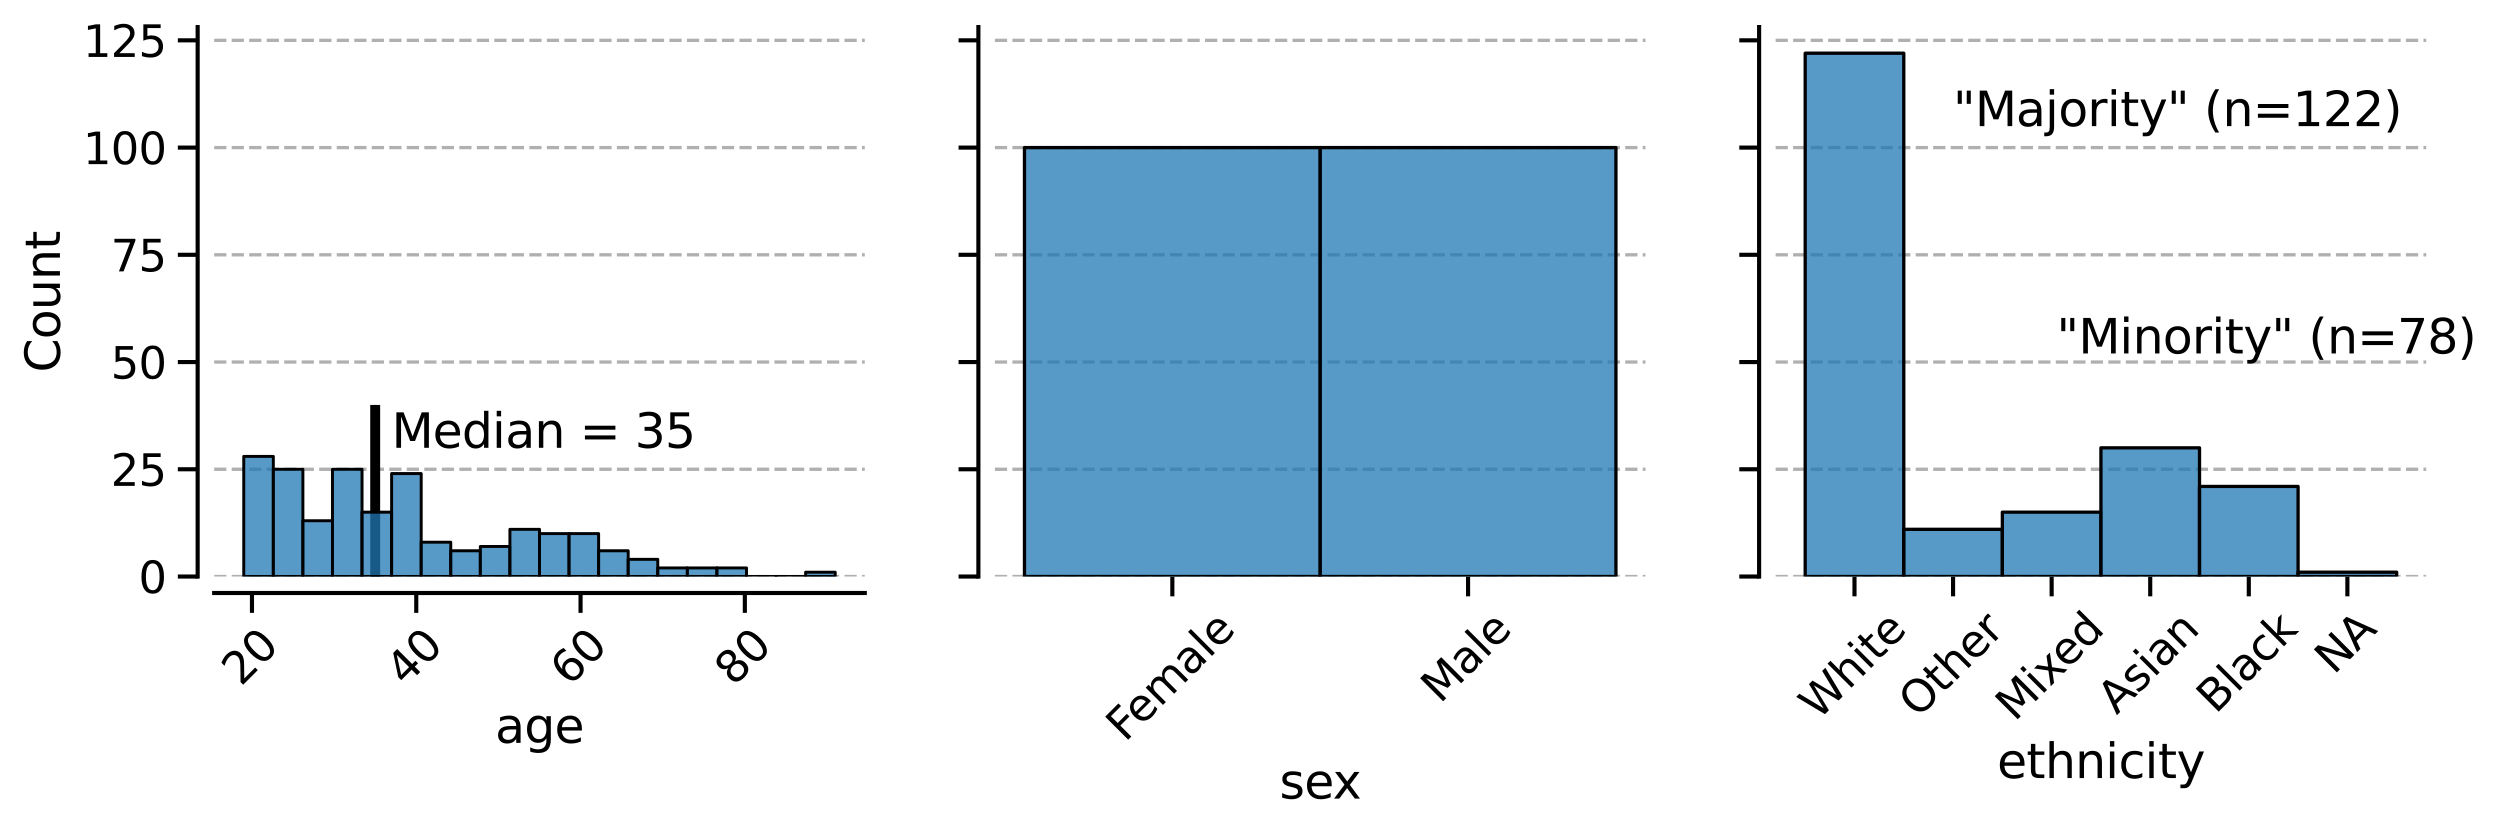 <?xml version="1.0" encoding="utf-8" standalone="no"?>
<!DOCTYPE svg PUBLIC "-//W3C//DTD SVG 1.1//EN"
  "http://www.w3.org/Graphics/SVG/1.1/DTD/svg11.dtd">
<svg xmlns:xlink="http://www.w3.org/1999/xlink" width="756.762pt" height="251.926pt" viewBox="0 0 756.762 251.926" xmlns="http://www.w3.org/2000/svg" version="1.1">
 <defs>
  <style type="text/css">*{stroke-linejoin: round; stroke-linecap: butt}</style>
 </defs>
 <g id="figure_1">
  <g id="patch_1">
   <path d="M 0 251.926 
L 756.762 251.926 
L 756.762 0 
L 0 0 
z
" style="fill: #ffffff"/>
  </g>
  <g id="axes_1">
   <g id="patch_2">
    <path d="M 64.832 174.51 
L 261.773 174.51 
L 261.773 8.19 
L 64.832 8.19 
z
" style="fill: #ffffff"/>
   </g>
   <g id="matplotlib.axis_1">
    <g id="xtick_1">
     <g id="line2d_1">
      <defs>
       <path id="m7cfedcf4f9" d="M 0 0 
L 0 6 
" style="stroke: #000000; stroke-width: 1.25"/>
      </defs>
      <g>
       <use xlink:href="#m7cfedcf4f9" x="76.271" y="179.51" style="stroke: #000000; stroke-width: 1.25"/>
      </g>
     </g>
     <g id="text_1">
      <!-- 20 -->
      <g transform="translate(72.907 207.98)rotate(-45)scale(0.132 -0.132)">
       <defs>
        <path id="DejaVuSans-32" d="M 1228 531 
L 3431 531 
L 3431 0 
L 469 0 
L 469 531 
Q 828 903 1448 1529 
Q 2069 2156 2228 2338 
Q 2531 2678 2651 2914 
Q 2772 3150 2772 3378 
Q 2772 3750 2511 3984 
Q 2250 4219 1831 4219 
Q 1534 4219 1204 4116 
Q 875 4013 500 3803 
L 500 4441 
Q 881 4594 1212 4672 
Q 1544 4750 1819 4750 
Q 2544 4750 2975 4387 
Q 3406 4025 3406 3419 
Q 3406 3131 3298 2873 
Q 3191 2616 2906 2266 
Q 2828 2175 2409 1742 
Q 1991 1309 1228 531 
z
" transform="scale(0.016)"/>
        <path id="DejaVuSans-30" d="M 2034 4250 
Q 1547 4250 1301 3770 
Q 1056 3291 1056 2328 
Q 1056 1369 1301 889 
Q 1547 409 2034 409 
Q 2525 409 2770 889 
Q 3016 1369 3016 2328 
Q 3016 3291 2770 3770 
Q 2525 4250 2034 4250 
z
M 2034 4750 
Q 2819 4750 3233 4129 
Q 3647 3509 3647 2328 
Q 3647 1150 3233 529 
Q 2819 -91 2034 -91 
Q 1250 -91 836 529 
Q 422 1150 422 2328 
Q 422 3509 836 4129 
Q 1250 4750 2034 4750 
z
" transform="scale(0.016)"/>
       </defs>
       <use xlink:href="#DejaVuSans-32"/>
       <use xlink:href="#DejaVuSans-30" x="63.623"/>
      </g>
     </g>
    </g>
    <g id="xtick_2">
     <g id="line2d_2">
      <g>
       <use xlink:href="#m7cfedcf4f9" x="126.003" y="179.51" style="stroke: #000000; stroke-width: 1.25"/>
      </g>
     </g>
     <g id="text_2">
      <!-- 40 -->
      <g transform="translate(122.64 207.98)rotate(-45)scale(0.132 -0.132)">
       <defs>
        <path id="DejaVuSans-34" d="M 2419 4116 
L 825 1625 
L 2419 1625 
L 2419 4116 
z
M 2253 4666 
L 3047 4666 
L 3047 1625 
L 3713 1625 
L 3713 1100 
L 3047 1100 
L 3047 0 
L 2419 0 
L 2419 1100 
L 313 1100 
L 313 1709 
L 2253 4666 
z
" transform="scale(0.016)"/>
       </defs>
       <use xlink:href="#DejaVuSans-34"/>
       <use xlink:href="#DejaVuSans-30" x="63.623"/>
      </g>
     </g>
    </g>
    <g id="xtick_3">
     <g id="line2d_3">
      <g>
       <use xlink:href="#m7cfedcf4f9" x="175.736" y="179.51" style="stroke: #000000; stroke-width: 1.25"/>
      </g>
     </g>
     <g id="text_3">
      <!-- 60 -->
      <g transform="translate(172.373 207.98)rotate(-45)scale(0.132 -0.132)">
       <defs>
        <path id="DejaVuSans-36" d="M 2113 2584 
Q 1688 2584 1439 2293 
Q 1191 2003 1191 1497 
Q 1191 994 1439 701 
Q 1688 409 2113 409 
Q 2538 409 2786 701 
Q 3034 994 3034 1497 
Q 3034 2003 2786 2293 
Q 2538 2584 2113 2584 
z
M 3366 4563 
L 3366 3988 
Q 3128 4100 2886 4159 
Q 2644 4219 2406 4219 
Q 1781 4219 1451 3797 
Q 1122 3375 1075 2522 
Q 1259 2794 1537 2939 
Q 1816 3084 2150 3084 
Q 2853 3084 3261 2657 
Q 3669 2231 3669 1497 
Q 3669 778 3244 343 
Q 2819 -91 2113 -91 
Q 1303 -91 875 529 
Q 447 1150 447 2328 
Q 447 3434 972 4092 
Q 1497 4750 2381 4750 
Q 2619 4750 2861 4703 
Q 3103 4656 3366 4563 
z
" transform="scale(0.016)"/>
       </defs>
       <use xlink:href="#DejaVuSans-36"/>
       <use xlink:href="#DejaVuSans-30" x="63.623"/>
      </g>
     </g>
    </g>
    <g id="xtick_4">
     <g id="line2d_4">
      <g>
       <use xlink:href="#m7cfedcf4f9" x="225.468" y="179.51" style="stroke: #000000; stroke-width: 1.25"/>
      </g>
     </g>
     <g id="text_4">
      <!-- 80 -->
      <g transform="translate(222.105 207.98)rotate(-45)scale(0.132 -0.132)">
       <defs>
        <path id="DejaVuSans-38" d="M 2034 2216 
Q 1584 2216 1326 1975 
Q 1069 1734 1069 1313 
Q 1069 891 1326 650 
Q 1584 409 2034 409 
Q 2484 409 2743 651 
Q 3003 894 3003 1313 
Q 3003 1734 2745 1975 
Q 2488 2216 2034 2216 
z
M 1403 2484 
Q 997 2584 770 2862 
Q 544 3141 544 3541 
Q 544 4100 942 4425 
Q 1341 4750 2034 4750 
Q 2731 4750 3128 4425 
Q 3525 4100 3525 3541 
Q 3525 3141 3298 2862 
Q 3072 2584 2669 2484 
Q 3125 2378 3379 2068 
Q 3634 1759 3634 1313 
Q 3634 634 3220 271 
Q 2806 -91 2034 -91 
Q 1263 -91 848 271 
Q 434 634 434 1313 
Q 434 1759 690 2068 
Q 947 2378 1403 2484 
z
M 1172 3481 
Q 1172 3119 1398 2916 
Q 1625 2713 2034 2713 
Q 2441 2713 2670 2916 
Q 2900 3119 2900 3481 
Q 2900 3844 2670 4047 
Q 2441 4250 2034 4250 
Q 1625 4250 1398 4047 
Q 1172 3844 1172 3481 
z
" transform="scale(0.016)"/>
       </defs>
       <use xlink:href="#DejaVuSans-38"/>
       <use xlink:href="#DejaVuSans-30" x="63.623"/>
      </g>
     </g>
    </g>
    <g id="text_5">
     <!-- age -->
     <g transform="translate(149.889 224.862)scale(0.144 -0.144)">
      <defs>
       <path id="DejaVuSans-61" d="M 2194 1759 
Q 1497 1759 1228 1600 
Q 959 1441 959 1056 
Q 959 750 1161 570 
Q 1363 391 1709 391 
Q 2188 391 2477 730 
Q 2766 1069 2766 1631 
L 2766 1759 
L 2194 1759 
z
M 3341 1997 
L 3341 0 
L 2766 0 
L 2766 531 
Q 2569 213 2275 61 
Q 1981 -91 1556 -91 
Q 1019 -91 701 211 
Q 384 513 384 1019 
Q 384 1609 779 1909 
Q 1175 2209 1959 2209 
L 2766 2209 
L 2766 2266 
Q 2766 2663 2505 2880 
Q 2244 3097 1772 3097 
Q 1472 3097 1187 3025 
Q 903 2953 641 2809 
L 641 3341 
Q 956 3463 1253 3523 
Q 1550 3584 1831 3584 
Q 2591 3584 2966 3190 
Q 3341 2797 3341 1997 
z
" transform="scale(0.016)"/>
       <path id="DejaVuSans-67" d="M 2906 1791 
Q 2906 2416 2648 2759 
Q 2391 3103 1925 3103 
Q 1463 3103 1205 2759 
Q 947 2416 947 1791 
Q 947 1169 1205 825 
Q 1463 481 1925 481 
Q 2391 481 2648 825 
Q 2906 1169 2906 1791 
z
M 3481 434 
Q 3481 -459 3084 -895 
Q 2688 -1331 1869 -1331 
Q 1566 -1331 1297 -1286 
Q 1028 -1241 775 -1147 
L 775 -588 
Q 1028 -725 1275 -790 
Q 1522 -856 1778 -856 
Q 2344 -856 2625 -561 
Q 2906 -266 2906 331 
L 2906 616 
Q 2728 306 2450 153 
Q 2172 0 1784 0 
Q 1141 0 747 490 
Q 353 981 353 1791 
Q 353 2603 747 3093 
Q 1141 3584 1784 3584 
Q 2172 3584 2450 3431 
Q 2728 3278 2906 2969 
L 2906 3500 
L 3481 3500 
L 3481 434 
z
" transform="scale(0.016)"/>
       <path id="DejaVuSans-65" d="M 3597 1894 
L 3597 1613 
L 953 1613 
Q 991 1019 1311 708 
Q 1631 397 2203 397 
Q 2534 397 2845 478 
Q 3156 559 3463 722 
L 3463 178 
Q 3153 47 2828 -22 
Q 2503 -91 2169 -91 
Q 1331 -91 842 396 
Q 353 884 353 1716 
Q 353 2575 817 3079 
Q 1281 3584 2069 3584 
Q 2775 3584 3186 3129 
Q 3597 2675 3597 1894 
z
M 3022 2063 
Q 3016 2534 2758 2815 
Q 2500 3097 2075 3097 
Q 1594 3097 1305 2825 
Q 1016 2553 972 2059 
L 3022 2063 
z
" transform="scale(0.016)"/>
      </defs>
      <use xlink:href="#DejaVuSans-61"/>
      <use xlink:href="#DejaVuSans-67" x="61.279"/>
      <use xlink:href="#DejaVuSans-65" x="124.756"/>
     </g>
    </g>
   </g>
   <g id="matplotlib.axis_2">
    <g id="ytick_1">
     <g id="line2d_5">
      <path d="M 64.832 174.51 
L 261.773 174.51 
" clip-path="url(#p62c96cbcc3)" style="fill: none; stroke-dasharray: 3.7,1.6; stroke-dashoffset: 0; stroke: #b0b0b0"/>
     </g>
     <g id="line2d_6">
      <defs>
       <path id="mf24b6079bb" d="M 0 0 
L -6 0 
" style="stroke: #000000; stroke-width: 1.25"/>
      </defs>
      <g>
       <use xlink:href="#mf24b6079bb" x="59.832" y="174.51" style="stroke: #000000; stroke-width: 1.25"/>
      </g>
     </g>
     <g id="text_6">
      <!-- 0 -->
      <g transform="translate(41.934 179.525)scale(0.132 -0.132)">
       <use xlink:href="#DejaVuSans-30"/>
      </g>
     </g>
    </g>
    <g id="ytick_2">
     <g id="line2d_7">
      <path d="M 64.832 142.051 
L 261.773 142.051 
" clip-path="url(#p62c96cbcc3)" style="fill: none; stroke-dasharray: 3.7,1.6; stroke-dashoffset: 0; stroke: #b0b0b0"/>
     </g>
     <g id="line2d_8">
      <g>
       <use xlink:href="#mf24b6079bb" x="59.832" y="142.051" style="stroke: #000000; stroke-width: 1.25"/>
      </g>
     </g>
     <g id="text_7">
      <!-- 25 -->
      <g transform="translate(33.535 147.066)scale(0.132 -0.132)">
       <defs>
        <path id="DejaVuSans-35" d="M 691 4666 
L 3169 4666 
L 3169 4134 
L 1269 4134 
L 1269 2991 
Q 1406 3038 1543 3061 
Q 1681 3084 1819 3084 
Q 2600 3084 3056 2656 
Q 3513 2228 3513 1497 
Q 3513 744 3044 326 
Q 2575 -91 1722 -91 
Q 1428 -91 1123 -41 
Q 819 9 494 109 
L 494 744 
Q 775 591 1075 516 
Q 1375 441 1709 441 
Q 2250 441 2565 725 
Q 2881 1009 2881 1497 
Q 2881 1984 2565 2268 
Q 2250 2553 1709 2553 
Q 1456 2553 1204 2497 
Q 953 2441 691 2322 
L 691 4666 
z
" transform="scale(0.016)"/>
       </defs>
       <use xlink:href="#DejaVuSans-32"/>
       <use xlink:href="#DejaVuSans-35" x="63.623"/>
      </g>
     </g>
    </g>
    <g id="ytick_3">
     <g id="line2d_9">
      <path d="M 64.832 109.592 
L 261.773 109.592 
" clip-path="url(#p62c96cbcc3)" style="fill: none; stroke-dasharray: 3.7,1.6; stroke-dashoffset: 0; stroke: #b0b0b0"/>
     </g>
     <g id="line2d_10">
      <g>
       <use xlink:href="#mf24b6079bb" x="59.832" y="109.592" style="stroke: #000000; stroke-width: 1.25"/>
      </g>
     </g>
     <g id="text_8">
      <!-- 50 -->
      <g transform="translate(33.535 114.607)scale(0.132 -0.132)">
       <use xlink:href="#DejaVuSans-35"/>
       <use xlink:href="#DejaVuSans-30" x="63.623"/>
      </g>
     </g>
    </g>
    <g id="ytick_4">
     <g id="line2d_11">
      <path d="M 64.832 77.133 
L 261.773 77.133 
" clip-path="url(#p62c96cbcc3)" style="fill: none; stroke-dasharray: 3.7,1.6; stroke-dashoffset: 0; stroke: #b0b0b0"/>
     </g>
     <g id="line2d_12">
      <g>
       <use xlink:href="#mf24b6079bb" x="59.832" y="77.133" style="stroke: #000000; stroke-width: 1.25"/>
      </g>
     </g>
     <g id="text_9">
      <!-- 75 -->
      <g transform="translate(33.535 82.148)scale(0.132 -0.132)">
       <defs>
        <path id="DejaVuSans-37" d="M 525 4666 
L 3525 4666 
L 3525 4397 
L 1831 0 
L 1172 0 
L 2766 4134 
L 525 4134 
L 525 4666 
z
" transform="scale(0.016)"/>
       </defs>
       <use xlink:href="#DejaVuSans-37"/>
       <use xlink:href="#DejaVuSans-35" x="63.623"/>
      </g>
     </g>
    </g>
    <g id="ytick_5">
     <g id="line2d_13">
      <path d="M 64.832 44.674 
L 261.773 44.674 
" clip-path="url(#p62c96cbcc3)" style="fill: none; stroke-dasharray: 3.7,1.6; stroke-dashoffset: 0; stroke: #b0b0b0"/>
     </g>
     <g id="line2d_14">
      <g>
       <use xlink:href="#mf24b6079bb" x="59.832" y="44.674" style="stroke: #000000; stroke-width: 1.25"/>
      </g>
     </g>
     <g id="text_10">
      <!-- 100 -->
      <g transform="translate(25.137 49.689)scale(0.132 -0.132)">
       <defs>
        <path id="DejaVuSans-31" d="M 794 531 
L 1825 531 
L 1825 4091 
L 703 3866 
L 703 4441 
L 1819 4666 
L 2450 4666 
L 2450 531 
L 3481 531 
L 3481 0 
L 794 0 
L 794 531 
z
" transform="scale(0.016)"/>
       </defs>
       <use xlink:href="#DejaVuSans-31"/>
       <use xlink:href="#DejaVuSans-30" x="63.623"/>
       <use xlink:href="#DejaVuSans-30" x="127.246"/>
      </g>
     </g>
    </g>
    <g id="ytick_6">
     <g id="line2d_15">
      <path d="M 64.832 12.215 
L 261.773 12.215 
" clip-path="url(#p62c96cbcc3)" style="fill: none; stroke-dasharray: 3.7,1.6; stroke-dashoffset: 0; stroke: #b0b0b0"/>
     </g>
     <g id="line2d_16">
      <g>
       <use xlink:href="#mf24b6079bb" x="59.832" y="12.215" style="stroke: #000000; stroke-width: 1.25"/>
      </g>
     </g>
     <g id="text_11">
      <!-- 125 -->
      <g transform="translate(25.137 17.23)scale(0.132 -0.132)">
       <use xlink:href="#DejaVuSans-31"/>
       <use xlink:href="#DejaVuSans-32" x="63.623"/>
       <use xlink:href="#DejaVuSans-35" x="127.246"/>
      </g>
     </g>
    </g>
    <g id="text_12">
     <!-- Count -->
     <g transform="translate(18.142 112.732)rotate(-90)scale(0.144 -0.144)">
      <defs>
       <path id="DejaVuSans-43" d="M 4122 4306 
L 4122 3641 
Q 3803 3938 3442 4084 
Q 3081 4231 2675 4231 
Q 1875 4231 1450 3742 
Q 1025 3253 1025 2328 
Q 1025 1406 1450 917 
Q 1875 428 2675 428 
Q 3081 428 3442 575 
Q 3803 722 4122 1019 
L 4122 359 
Q 3791 134 3420 21 
Q 3050 -91 2638 -91 
Q 1578 -91 968 557 
Q 359 1206 359 2328 
Q 359 3453 968 4101 
Q 1578 4750 2638 4750 
Q 3056 4750 3426 4639 
Q 3797 4528 4122 4306 
z
" transform="scale(0.016)"/>
       <path id="DejaVuSans-6f" d="M 1959 3097 
Q 1497 3097 1228 2736 
Q 959 2375 959 1747 
Q 959 1119 1226 758 
Q 1494 397 1959 397 
Q 2419 397 2687 759 
Q 2956 1122 2956 1747 
Q 2956 2369 2687 2733 
Q 2419 3097 1959 3097 
z
M 1959 3584 
Q 2709 3584 3137 3096 
Q 3566 2609 3566 1747 
Q 3566 888 3137 398 
Q 2709 -91 1959 -91 
Q 1206 -91 779 398 
Q 353 888 353 1747 
Q 353 2609 779 3096 
Q 1206 3584 1959 3584 
z
" transform="scale(0.016)"/>
       <path id="DejaVuSans-75" d="M 544 1381 
L 544 3500 
L 1119 3500 
L 1119 1403 
Q 1119 906 1312 657 
Q 1506 409 1894 409 
Q 2359 409 2629 706 
Q 2900 1003 2900 1516 
L 2900 3500 
L 3475 3500 
L 3475 0 
L 2900 0 
L 2900 538 
Q 2691 219 2414 64 
Q 2138 -91 1772 -91 
Q 1169 -91 856 284 
Q 544 659 544 1381 
z
M 1991 3584 
L 1991 3584 
z
" transform="scale(0.016)"/>
       <path id="DejaVuSans-6e" d="M 3513 2113 
L 3513 0 
L 2938 0 
L 2938 2094 
Q 2938 2591 2744 2837 
Q 2550 3084 2163 3084 
Q 1697 3084 1428 2787 
Q 1159 2491 1159 1978 
L 1159 0 
L 581 0 
L 581 3500 
L 1159 3500 
L 1159 2956 
Q 1366 3272 1645 3428 
Q 1925 3584 2291 3584 
Q 2894 3584 3203 3211 
Q 3513 2838 3513 2113 
z
" transform="scale(0.016)"/>
       <path id="DejaVuSans-74" d="M 1172 4494 
L 1172 3500 
L 2356 3500 
L 2356 3053 
L 1172 3053 
L 1172 1153 
Q 1172 725 1289 603 
Q 1406 481 1766 481 
L 2356 481 
L 2356 0 
L 1766 0 
Q 1100 0 847 248 
Q 594 497 594 1153 
L 594 3053 
L 172 3053 
L 172 3500 
L 594 3500 
L 594 4494 
L 1172 4494 
z
" transform="scale(0.016)"/>
      </defs>
      <use xlink:href="#DejaVuSans-43"/>
      <use xlink:href="#DejaVuSans-6f" x="69.824"/>
      <use xlink:href="#DejaVuSans-75" x="131.006"/>
      <use xlink:href="#DejaVuSans-6e" x="194.385"/>
      <use xlink:href="#DejaVuSans-74" x="257.764"/>
     </g>
    </g>
   </g>
   <g id="LineCollection_1">
    <path d="M 113.57 174.51 
L 113.57 122.576 
" clip-path="url(#p62c96cbcc3)" style="fill: none; stroke: #000000; stroke-width: 3"/>
   </g>
   <g id="patch_3">
    <path d="M 59.832 174.51 
L 59.832 8.19 
" style="fill: none; stroke: #000000; stroke-width: 1.25; stroke-linejoin: miter; stroke-linecap: square"/>
   </g>
   <g id="patch_4">
    <path d="M 64.832 179.51 
L 261.773 179.51 
" style="fill: none; stroke: #000000; stroke-width: 1.25; stroke-linejoin: miter; stroke-linecap: square"/>
   </g>
   <g id="text_13">
    <!-- Median = 35 -->
    <g transform="translate(118.543 135.559)scale(0.144 -0.144)">
     <defs>
      <path id="DejaVuSans-4d" d="M 628 4666 
L 1569 4666 
L 2759 1491 
L 3956 4666 
L 4897 4666 
L 4897 0 
L 4281 0 
L 4281 4097 
L 3078 897 
L 2444 897 
L 1241 4097 
L 1241 0 
L 628 0 
L 628 4666 
z
" transform="scale(0.016)"/>
      <path id="DejaVuSans-64" d="M 2906 2969 
L 2906 4863 
L 3481 4863 
L 3481 0 
L 2906 0 
L 2906 525 
Q 2725 213 2448 61 
Q 2172 -91 1784 -91 
Q 1150 -91 751 415 
Q 353 922 353 1747 
Q 353 2572 751 3078 
Q 1150 3584 1784 3584 
Q 2172 3584 2448 3432 
Q 2725 3281 2906 2969 
z
M 947 1747 
Q 947 1113 1208 752 
Q 1469 391 1925 391 
Q 2381 391 2643 752 
Q 2906 1113 2906 1747 
Q 2906 2381 2643 2742 
Q 2381 3103 1925 3103 
Q 1469 3103 1208 2742 
Q 947 2381 947 1747 
z
" transform="scale(0.016)"/>
      <path id="DejaVuSans-69" d="M 603 3500 
L 1178 3500 
L 1178 0 
L 603 0 
L 603 3500 
z
M 603 4863 
L 1178 4863 
L 1178 4134 
L 603 4134 
L 603 4863 
z
" transform="scale(0.016)"/>
      <path id="DejaVuSans-20" transform="scale(0.016)"/>
      <path id="DejaVuSans-3d" d="M 678 2906 
L 4684 2906 
L 4684 2381 
L 678 2381 
L 678 2906 
z
M 678 1631 
L 4684 1631 
L 4684 1100 
L 678 1100 
L 678 1631 
z
" transform="scale(0.016)"/>
      <path id="DejaVuSans-33" d="M 2597 2516 
Q 3050 2419 3304 2112 
Q 3559 1806 3559 1356 
Q 3559 666 3084 287 
Q 2609 -91 1734 -91 
Q 1441 -91 1130 -33 
Q 819 25 488 141 
L 488 750 
Q 750 597 1062 519 
Q 1375 441 1716 441 
Q 2309 441 2620 675 
Q 2931 909 2931 1356 
Q 2931 1769 2642 2001 
Q 2353 2234 1838 2234 
L 1294 2234 
L 1294 2753 
L 1863 2753 
Q 2328 2753 2575 2939 
Q 2822 3125 2822 3475 
Q 2822 3834 2567 4026 
Q 2313 4219 1838 4219 
Q 1578 4219 1281 4162 
Q 984 4106 628 3988 
L 628 4550 
Q 988 4650 1302 4700 
Q 1616 4750 1894 4750 
Q 2613 4750 3031 4423 
Q 3450 4097 3450 3541 
Q 3450 3153 3228 2886 
Q 3006 2619 2597 2516 
z
" transform="scale(0.016)"/>
     </defs>
     <use xlink:href="#DejaVuSans-4d"/>
     <use xlink:href="#DejaVuSans-65" x="86.279"/>
     <use xlink:href="#DejaVuSans-64" x="147.803"/>
     <use xlink:href="#DejaVuSans-69" x="211.279"/>
     <use xlink:href="#DejaVuSans-61" x="239.062"/>
     <use xlink:href="#DejaVuSans-6e" x="300.342"/>
     <use xlink:href="#DejaVuSans-20" x="363.721"/>
     <use xlink:href="#DejaVuSans-3d" x="395.508"/>
     <use xlink:href="#DejaVuSans-20" x="479.297"/>
     <use xlink:href="#DejaVuSans-33" x="511.084"/>
     <use xlink:href="#DejaVuSans-35" x="574.707"/>
    </g>
   </g>
   <g id="patch_5">
    <path d="M 73.784 174.51 
L 82.736 174.51 
L 82.736 138.156 
L 73.784 138.156 
z
" clip-path="url(#p62c96cbcc3)" style="fill: #1f77b4; fill-opacity: 0.75; stroke: #000000; stroke-width: 0.895; stroke-linejoin: miter"/>
   </g>
   <g id="patch_6">
    <path d="M 82.736 174.51 
L 91.688 174.51 
L 91.688 142.051 
L 82.736 142.051 
z
" clip-path="url(#p62c96cbcc3)" style="fill: #1f77b4; fill-opacity: 0.75; stroke: #000000; stroke-width: 0.895; stroke-linejoin: miter"/>
   </g>
   <g id="patch_7">
    <path d="M 91.688 174.51 
L 100.639 174.51 
L 100.639 157.631 
L 91.688 157.631 
z
" clip-path="url(#p62c96cbcc3)" style="fill: #1f77b4; fill-opacity: 0.75; stroke: #000000; stroke-width: 0.895; stroke-linejoin: miter"/>
   </g>
   <g id="patch_8">
    <path d="M 100.639 174.51 
L 109.591 174.51 
L 109.591 142.051 
L 100.639 142.051 
z
" clip-path="url(#p62c96cbcc3)" style="fill: #1f77b4; fill-opacity: 0.75; stroke: #000000; stroke-width: 0.895; stroke-linejoin: miter"/>
   </g>
   <g id="patch_9">
    <path d="M 109.591 174.51 
L 118.543 174.51 
L 118.543 155.035 
L 109.591 155.035 
z
" clip-path="url(#p62c96cbcc3)" style="fill: #1f77b4; fill-opacity: 0.75; stroke: #000000; stroke-width: 0.895; stroke-linejoin: miter"/>
   </g>
   <g id="patch_10">
    <path d="M 118.543 174.51 
L 127.495 174.51 
L 127.495 143.349 
L 118.543 143.349 
z
" clip-path="url(#p62c96cbcc3)" style="fill: #1f77b4; fill-opacity: 0.75; stroke: #000000; stroke-width: 0.895; stroke-linejoin: miter"/>
   </g>
   <g id="patch_11">
    <path d="M 127.495 174.51 
L 136.447 174.51 
L 136.447 164.123 
L 127.495 164.123 
z
" clip-path="url(#p62c96cbcc3)" style="fill: #1f77b4; fill-opacity: 0.75; stroke: #000000; stroke-width: 0.895; stroke-linejoin: miter"/>
   </g>
   <g id="patch_12">
    <path d="M 136.447 174.51 
L 145.399 174.51 
L 145.399 166.72 
L 136.447 166.72 
z
" clip-path="url(#p62c96cbcc3)" style="fill: #1f77b4; fill-opacity: 0.75; stroke: #000000; stroke-width: 0.895; stroke-linejoin: miter"/>
   </g>
   <g id="patch_13">
    <path d="M 145.399 174.51 
L 154.351 174.51 
L 154.351 165.422 
L 145.399 165.422 
z
" clip-path="url(#p62c96cbcc3)" style="fill: #1f77b4; fill-opacity: 0.75; stroke: #000000; stroke-width: 0.895; stroke-linejoin: miter"/>
   </g>
   <g id="patch_14">
    <path d="M 154.351 174.51 
L 163.303 174.51 
L 163.303 160.228 
L 154.351 160.228 
z
" clip-path="url(#p62c96cbcc3)" style="fill: #1f77b4; fill-opacity: 0.75; stroke: #000000; stroke-width: 0.895; stroke-linejoin: miter"/>
   </g>
   <g id="patch_15">
    <path d="M 163.303 174.51 
L 172.254 174.51 
L 172.254 161.526 
L 163.303 161.526 
z
" clip-path="url(#p62c96cbcc3)" style="fill: #1f77b4; fill-opacity: 0.75; stroke: #000000; stroke-width: 0.895; stroke-linejoin: miter"/>
   </g>
   <g id="patch_16">
    <path d="M 172.254 174.51 
L 181.206 174.51 
L 181.206 161.526 
L 172.254 161.526 
z
" clip-path="url(#p62c96cbcc3)" style="fill: #1f77b4; fill-opacity: 0.75; stroke: #000000; stroke-width: 0.895; stroke-linejoin: miter"/>
   </g>
   <g id="patch_17">
    <path d="M 181.206 174.51 
L 190.158 174.51 
L 190.158 166.72 
L 181.206 166.72 
z
" clip-path="url(#p62c96cbcc3)" style="fill: #1f77b4; fill-opacity: 0.75; stroke: #000000; stroke-width: 0.895; stroke-linejoin: miter"/>
   </g>
   <g id="patch_18">
    <path d="M 190.158 174.51 
L 199.11 174.51 
L 199.11 169.317 
L 190.158 169.317 
z
" clip-path="url(#p62c96cbcc3)" style="fill: #1f77b4; fill-opacity: 0.75; stroke: #000000; stroke-width: 0.895; stroke-linejoin: miter"/>
   </g>
   <g id="patch_19">
    <path d="M 199.11 174.51 
L 208.062 174.51 
L 208.062 171.913 
L 199.11 171.913 
z
" clip-path="url(#p62c96cbcc3)" style="fill: #1f77b4; fill-opacity: 0.75; stroke: #000000; stroke-width: 0.895; stroke-linejoin: miter"/>
   </g>
   <g id="patch_20">
    <path d="M 208.062 174.51 
L 217.014 174.51 
L 217.014 171.913 
L 208.062 171.913 
z
" clip-path="url(#p62c96cbcc3)" style="fill: #1f77b4; fill-opacity: 0.75; stroke: #000000; stroke-width: 0.895; stroke-linejoin: miter"/>
   </g>
   <g id="patch_21">
    <path d="M 217.014 174.51 
L 225.966 174.51 
L 225.966 171.913 
L 217.014 171.913 
z
" clip-path="url(#p62c96cbcc3)" style="fill: #1f77b4; fill-opacity: 0.75; stroke: #000000; stroke-width: 0.895; stroke-linejoin: miter"/>
   </g>
   <g id="patch_22">
    <path d="M 225.966 174.51 
L 234.918 174.51 
L 234.918 174.51 
L 225.966 174.51 
z
" clip-path="url(#p62c96cbcc3)" style="fill: #1f77b4; fill-opacity: 0.75; stroke: #000000; stroke-width: 0.895; stroke-linejoin: miter"/>
   </g>
   <g id="patch_23">
    <path d="M 234.918 174.51 
L 243.869 174.51 
L 243.869 174.51 
L 234.918 174.51 
z
" clip-path="url(#p62c96cbcc3)" style="fill: #1f77b4; fill-opacity: 0.75; stroke: #000000; stroke-width: 0.895; stroke-linejoin: miter"/>
   </g>
   <g id="patch_24">
    <path d="M 243.869 174.51 
L 252.821 174.51 
L 252.821 173.212 
L 243.869 173.212 
z
" clip-path="url(#p62c96cbcc3)" style="fill: #1f77b4; fill-opacity: 0.75; stroke: #000000; stroke-width: 0.895; stroke-linejoin: miter"/>
   </g>
  </g>
  <g id="axes_2">
   <g id="patch_25">
    <path d="M 301.161 174.51 
L 498.103 174.51 
L 498.103 8.19 
L 301.161 8.19 
z
" style="fill: #ffffff"/>
   </g>
   <g id="matplotlib.axis_3">
    <g id="xtick_5">
     <g id="line2d_17">
      <g>
       <use xlink:href="#m7cfedcf4f9" x="354.873" y="174.51" style="stroke: #000000; stroke-width: 1.25"/>
      </g>
     </g>
     <g id="text_14">
      <!-- Female -->
      <g transform="translate(340.575 224.848)rotate(-45)scale(0.132 -0.132)">
       <defs>
        <path id="DejaVuSans-46" d="M 628 4666 
L 3309 4666 
L 3309 4134 
L 1259 4134 
L 1259 2759 
L 3109 2759 
L 3109 2228 
L 1259 2228 
L 1259 0 
L 628 0 
L 628 4666 
z
" transform="scale(0.016)"/>
        <path id="DejaVuSans-6d" d="M 3328 2828 
Q 3544 3216 3844 3400 
Q 4144 3584 4550 3584 
Q 5097 3584 5394 3201 
Q 5691 2819 5691 2113 
L 5691 0 
L 5113 0 
L 5113 2094 
Q 5113 2597 4934 2840 
Q 4756 3084 4391 3084 
Q 3944 3084 3684 2787 
Q 3425 2491 3425 1978 
L 3425 0 
L 2847 0 
L 2847 2094 
Q 2847 2600 2669 2842 
Q 2491 3084 2119 3084 
Q 1678 3084 1418 2786 
Q 1159 2488 1159 1978 
L 1159 0 
L 581 0 
L 581 3500 
L 1159 3500 
L 1159 2956 
Q 1356 3278 1631 3431 
Q 1906 3584 2284 3584 
Q 2666 3584 2933 3390 
Q 3200 3197 3328 2828 
z
" transform="scale(0.016)"/>
        <path id="DejaVuSans-6c" d="M 603 4863 
L 1178 4863 
L 1178 0 
L 603 0 
L 603 4863 
z
" transform="scale(0.016)"/>
       </defs>
       <use xlink:href="#DejaVuSans-46"/>
       <use xlink:href="#DejaVuSans-65" x="52.02"/>
       <use xlink:href="#DejaVuSans-6d" x="113.543"/>
       <use xlink:href="#DejaVuSans-61" x="210.955"/>
       <use xlink:href="#DejaVuSans-6c" x="272.234"/>
       <use xlink:href="#DejaVuSans-65" x="300.018"/>
      </g>
     </g>
    </g>
    <g id="xtick_6">
     <g id="line2d_18">
      <g>
       <use xlink:href="#m7cfedcf4f9" x="444.391" y="174.51" style="stroke: #000000; stroke-width: 1.25"/>
      </g>
     </g>
     <g id="text_15">
      <!-- Male -->
      <g transform="translate(435.912 213.212)rotate(-45)scale(0.132 -0.132)">
       <use xlink:href="#DejaVuSans-4d"/>
       <use xlink:href="#DejaVuSans-61" x="86.279"/>
       <use xlink:href="#DejaVuSans-6c" x="147.559"/>
       <use xlink:href="#DejaVuSans-65" x="175.342"/>
      </g>
     </g>
    </g>
    <g id="text_16">
     <!-- sex -->
     <g transform="translate(387.315 241.731)scale(0.144 -0.144)">
      <defs>
       <path id="DejaVuSans-73" d="M 2834 3397 
L 2834 2853 
Q 2591 2978 2328 3040 
Q 2066 3103 1784 3103 
Q 1356 3103 1142 2972 
Q 928 2841 928 2578 
Q 928 2378 1081 2264 
Q 1234 2150 1697 2047 
L 1894 2003 
Q 2506 1872 2764 1633 
Q 3022 1394 3022 966 
Q 3022 478 2636 193 
Q 2250 -91 1575 -91 
Q 1294 -91 989 -36 
Q 684 19 347 128 
L 347 722 
Q 666 556 975 473 
Q 1284 391 1588 391 
Q 1994 391 2212 530 
Q 2431 669 2431 922 
Q 2431 1156 2273 1281 
Q 2116 1406 1581 1522 
L 1381 1569 
Q 847 1681 609 1914 
Q 372 2147 372 2553 
Q 372 3047 722 3315 
Q 1072 3584 1716 3584 
Q 2034 3584 2315 3537 
Q 2597 3491 2834 3397 
z
" transform="scale(0.016)"/>
       <path id="DejaVuSans-78" d="M 3513 3500 
L 2247 1797 
L 3578 0 
L 2900 0 
L 1881 1375 
L 863 0 
L 184 0 
L 1544 1831 
L 300 3500 
L 978 3500 
L 1906 2253 
L 2834 3500 
L 3513 3500 
z
" transform="scale(0.016)"/>
      </defs>
      <use xlink:href="#DejaVuSans-73"/>
      <use xlink:href="#DejaVuSans-65" x="52.1"/>
      <use xlink:href="#DejaVuSans-78" x="111.873"/>
     </g>
    </g>
   </g>
   <g id="matplotlib.axis_4">
    <g id="ytick_7">
     <g id="line2d_19">
      <path d="M 301.161 174.51 
L 498.103 174.51 
" clip-path="url(#p1500fb3fa5)" style="fill: none; stroke-dasharray: 3.7,1.6; stroke-dashoffset: 0; stroke: #b0b0b0"/>
     </g>
     <g id="line2d_20">
      <g>
       <use xlink:href="#mf24b6079bb" x="296.161" y="174.51" style="stroke: #000000; stroke-width: 1.25"/>
      </g>
     </g>
    </g>
    <g id="ytick_8">
     <g id="line2d_21">
      <path d="M 301.161 142.051 
L 498.103 142.051 
" clip-path="url(#p1500fb3fa5)" style="fill: none; stroke-dasharray: 3.7,1.6; stroke-dashoffset: 0; stroke: #b0b0b0"/>
     </g>
     <g id="line2d_22">
      <g>
       <use xlink:href="#mf24b6079bb" x="296.161" y="142.051" style="stroke: #000000; stroke-width: 1.25"/>
      </g>
     </g>
    </g>
    <g id="ytick_9">
     <g id="line2d_23">
      <path d="M 301.161 109.592 
L 498.103 109.592 
" clip-path="url(#p1500fb3fa5)" style="fill: none; stroke-dasharray: 3.7,1.6; stroke-dashoffset: 0; stroke: #b0b0b0"/>
     </g>
     <g id="line2d_24">
      <g>
       <use xlink:href="#mf24b6079bb" x="296.161" y="109.592" style="stroke: #000000; stroke-width: 1.25"/>
      </g>
     </g>
    </g>
    <g id="ytick_10">
     <g id="line2d_25">
      <path d="M 301.161 77.133 
L 498.103 77.133 
" clip-path="url(#p1500fb3fa5)" style="fill: none; stroke-dasharray: 3.7,1.6; stroke-dashoffset: 0; stroke: #b0b0b0"/>
     </g>
     <g id="line2d_26">
      <g>
       <use xlink:href="#mf24b6079bb" x="296.161" y="77.133" style="stroke: #000000; stroke-width: 1.25"/>
      </g>
     </g>
    </g>
    <g id="ytick_11">
     <g id="line2d_27">
      <path d="M 301.161 44.674 
L 498.103 44.674 
" clip-path="url(#p1500fb3fa5)" style="fill: none; stroke-dasharray: 3.7,1.6; stroke-dashoffset: 0; stroke: #b0b0b0"/>
     </g>
     <g id="line2d_28">
      <g>
       <use xlink:href="#mf24b6079bb" x="296.161" y="44.674" style="stroke: #000000; stroke-width: 1.25"/>
      </g>
     </g>
    </g>
    <g id="ytick_12">
     <g id="line2d_29">
      <path d="M 301.161 12.215 
L 498.103 12.215 
" clip-path="url(#p1500fb3fa5)" style="fill: none; stroke-dasharray: 3.7,1.6; stroke-dashoffset: 0; stroke: #b0b0b0"/>
     </g>
     <g id="line2d_30">
      <g>
       <use xlink:href="#mf24b6079bb" x="296.161" y="12.215" style="stroke: #000000; stroke-width: 1.25"/>
      </g>
     </g>
    </g>
   </g>
   <g id="patch_26">
    <path d="M 296.161 174.51 
L 296.161 8.19 
" style="fill: none; stroke: #000000; stroke-width: 1.25; stroke-linejoin: miter; stroke-linecap: square"/>
   </g>
   <g id="patch_27">
    <path d="M 310.113 174.51 
L 399.632 174.51 
L 399.632 44.674 
L 310.113 44.674 
z
" clip-path="url(#p1500fb3fa5)" style="fill: #1f77b4; fill-opacity: 0.75; stroke: #000000; stroke-linejoin: miter"/>
   </g>
   <g id="patch_28">
    <path d="M 399.632 174.51 
L 489.151 174.51 
L 489.151 44.674 
L 399.632 44.674 
z
" clip-path="url(#p1500fb3fa5)" style="fill: #1f77b4; fill-opacity: 0.75; stroke: #000000; stroke-linejoin: miter"/>
   </g>
  </g>
  <g id="axes_3">
   <g id="patch_29">
    <path d="M 537.491 174.51 
L 734.432 174.51 
L 734.432 8.19 
L 537.491 8.19 
z
" style="fill: #ffffff"/>
   </g>
   <g id="matplotlib.axis_5">
    <g id="xtick_7">
     <g id="line2d_31">
      <g>
       <use xlink:href="#m7cfedcf4f9" x="561.362" y="174.51" style="stroke: #000000; stroke-width: 1.25"/>
      </g>
     </g>
     <g id="text_17">
      <!-- White -->
      <g transform="translate(550.368 218.242)rotate(-45)scale(0.132 -0.132)">
       <defs>
        <path id="DejaVuSans-57" d="M 213 4666 
L 850 4666 
L 1831 722 
L 2809 4666 
L 3519 4666 
L 4500 722 
L 5478 4666 
L 6119 4666 
L 4947 0 
L 4153 0 
L 3169 4050 
L 2175 0 
L 1381 0 
L 213 4666 
z
" transform="scale(0.016)"/>
        <path id="DejaVuSans-68" d="M 3513 2113 
L 3513 0 
L 2938 0 
L 2938 2094 
Q 2938 2591 2744 2837 
Q 2550 3084 2163 3084 
Q 1697 3084 1428 2787 
Q 1159 2491 1159 1978 
L 1159 0 
L 581 0 
L 581 4863 
L 1159 4863 
L 1159 2956 
Q 1366 3272 1645 3428 
Q 1925 3584 2291 3584 
Q 2894 3584 3203 3211 
Q 3513 2838 3513 2113 
z
" transform="scale(0.016)"/>
       </defs>
       <use xlink:href="#DejaVuSans-57"/>
       <use xlink:href="#DejaVuSans-68" x="98.877"/>
       <use xlink:href="#DejaVuSans-69" x="162.256"/>
       <use xlink:href="#DejaVuSans-74" x="190.039"/>
       <use xlink:href="#DejaVuSans-65" x="229.248"/>
      </g>
     </g>
    </g>
    <g id="xtick_8">
     <g id="line2d_32">
      <g>
       <use xlink:href="#m7cfedcf4f9" x="591.202" y="174.51" style="stroke: #000000; stroke-width: 1.25"/>
      </g>
     </g>
     <g id="text_18">
      <!-- Other -->
      <g transform="translate(580.527 217.604)rotate(-45)scale(0.132 -0.132)">
       <defs>
        <path id="DejaVuSans-4f" d="M 2522 4238 
Q 1834 4238 1429 3725 
Q 1025 3213 1025 2328 
Q 1025 1447 1429 934 
Q 1834 422 2522 422 
Q 3209 422 3611 934 
Q 4013 1447 4013 2328 
Q 4013 3213 3611 3725 
Q 3209 4238 2522 4238 
z
M 2522 4750 
Q 3503 4750 4090 4092 
Q 4678 3434 4678 2328 
Q 4678 1225 4090 567 
Q 3503 -91 2522 -91 
Q 1538 -91 948 565 
Q 359 1222 359 2328 
Q 359 3434 948 4092 
Q 1538 4750 2522 4750 
z
" transform="scale(0.016)"/>
        <path id="DejaVuSans-72" d="M 2631 2963 
Q 2534 3019 2420 3045 
Q 2306 3072 2169 3072 
Q 1681 3072 1420 2755 
Q 1159 2438 1159 1844 
L 1159 0 
L 581 0 
L 581 3500 
L 1159 3500 
L 1159 2956 
Q 1341 3275 1631 3429 
Q 1922 3584 2338 3584 
Q 2397 3584 2469 3576 
Q 2541 3569 2628 3553 
L 2631 2963 
z
" transform="scale(0.016)"/>
       </defs>
       <use xlink:href="#DejaVuSans-4f"/>
       <use xlink:href="#DejaVuSans-74" x="78.711"/>
       <use xlink:href="#DejaVuSans-68" x="117.92"/>
       <use xlink:href="#DejaVuSans-65" x="181.299"/>
       <use xlink:href="#DejaVuSans-72" x="242.822"/>
      </g>
     </g>
    </g>
    <g id="xtick_9">
     <g id="line2d_33">
      <g>
       <use xlink:href="#m7cfedcf4f9" x="621.042" y="174.51" style="stroke: #000000; stroke-width: 1.25"/>
      </g>
     </g>
     <g id="text_19">
      <!-- Mixed -->
      <g transform="translate(609.843 218.65)rotate(-45)scale(0.132 -0.132)">
       <use xlink:href="#DejaVuSans-4d"/>
       <use xlink:href="#DejaVuSans-69" x="86.279"/>
       <use xlink:href="#DejaVuSans-78" x="114.062"/>
       <use xlink:href="#DejaVuSans-65" x="170.117"/>
       <use xlink:href="#DejaVuSans-64" x="231.641"/>
      </g>
     </g>
    </g>
    <g id="xtick_10">
     <g id="line2d_34">
      <g>
       <use xlink:href="#m7cfedcf4f9" x="650.881" y="174.51" style="stroke: #000000; stroke-width: 1.25"/>
      </g>
     </g>
     <g id="text_20">
      <!-- Asian -->
      <g transform="translate(640.719 216.578)rotate(-45)scale(0.132 -0.132)">
       <defs>
        <path id="DejaVuSans-41" d="M 2188 4044 
L 1331 1722 
L 3047 1722 
L 2188 4044 
z
M 1831 4666 
L 2547 4666 
L 4325 0 
L 3669 0 
L 3244 1197 
L 1141 1197 
L 716 0 
L 50 0 
L 1831 4666 
z
" transform="scale(0.016)"/>
       </defs>
       <use xlink:href="#DejaVuSans-41"/>
       <use xlink:href="#DejaVuSans-73" x="68.408"/>
       <use xlink:href="#DejaVuSans-69" x="120.508"/>
       <use xlink:href="#DejaVuSans-61" x="148.291"/>
       <use xlink:href="#DejaVuSans-6e" x="209.57"/>
      </g>
     </g>
    </g>
    <g id="xtick_11">
     <g id="line2d_35">
      <g>
       <use xlink:href="#m7cfedcf4f9" x="680.721" y="174.51" style="stroke: #000000; stroke-width: 1.25"/>
      </g>
     </g>
     <g id="text_21">
      <!-- Black -->
      <g transform="translate(670.669 216.356)rotate(-45)scale(0.132 -0.132)">
       <defs>
        <path id="DejaVuSans-42" d="M 1259 2228 
L 1259 519 
L 2272 519 
Q 2781 519 3026 730 
Q 3272 941 3272 1375 
Q 3272 1813 3026 2020 
Q 2781 2228 2272 2228 
L 1259 2228 
z
M 1259 4147 
L 1259 2741 
L 2194 2741 
Q 2656 2741 2882 2914 
Q 3109 3088 3109 3444 
Q 3109 3797 2882 3972 
Q 2656 4147 2194 4147 
L 1259 4147 
z
M 628 4666 
L 2241 4666 
Q 2963 4666 3353 4366 
Q 3744 4066 3744 3513 
Q 3744 3084 3544 2831 
Q 3344 2578 2956 2516 
Q 3422 2416 3680 2098 
Q 3938 1781 3938 1306 
Q 3938 681 3513 340 
Q 3088 0 2303 0 
L 628 0 
L 628 4666 
z
" transform="scale(0.016)"/>
        <path id="DejaVuSans-63" d="M 3122 3366 
L 3122 2828 
Q 2878 2963 2633 3030 
Q 2388 3097 2138 3097 
Q 1578 3097 1268 2742 
Q 959 2388 959 1747 
Q 959 1106 1268 751 
Q 1578 397 2138 397 
Q 2388 397 2633 464 
Q 2878 531 3122 666 
L 3122 134 
Q 2881 22 2623 -34 
Q 2366 -91 2075 -91 
Q 1284 -91 818 406 
Q 353 903 353 1747 
Q 353 2603 823 3093 
Q 1294 3584 2113 3584 
Q 2378 3584 2631 3529 
Q 2884 3475 3122 3366 
z
" transform="scale(0.016)"/>
        <path id="DejaVuSans-6b" d="M 581 4863 
L 1159 4863 
L 1159 1991 
L 2875 3500 
L 3609 3500 
L 1753 1863 
L 3688 0 
L 2938 0 
L 1159 1709 
L 1159 0 
L 581 0 
L 581 4863 
z
" transform="scale(0.016)"/>
       </defs>
       <use xlink:href="#DejaVuSans-42"/>
       <use xlink:href="#DejaVuSans-6c" x="68.604"/>
       <use xlink:href="#DejaVuSans-61" x="96.387"/>
       <use xlink:href="#DejaVuSans-63" x="157.666"/>
       <use xlink:href="#DejaVuSans-6b" x="212.646"/>
      </g>
     </g>
    </g>
    <g id="xtick_12">
     <g id="line2d_36">
      <g>
       <use xlink:href="#m7cfedcf4f9" x="710.56" y="174.51" style="stroke: #000000; stroke-width: 1.25"/>
      </g>
     </g>
     <g id="text_22">
      <!-- NA -->
      <g transform="translate(706.452 204.47)rotate(-45)scale(0.132 -0.132)">
       <defs>
        <path id="DejaVuSans-4e" d="M 628 4666 
L 1478 4666 
L 3547 763 
L 3547 4666 
L 4159 4666 
L 4159 0 
L 3309 0 
L 1241 3903 
L 1241 0 
L 628 0 
L 628 4666 
z
" transform="scale(0.016)"/>
       </defs>
       <use xlink:href="#DejaVuSans-4e"/>
       <use xlink:href="#DejaVuSans-41" x="74.805"/>
      </g>
     </g>
    </g>
    <g id="text_23">
     <!-- ethnicity -->
     <g transform="translate(604.539 235.533)scale(0.144 -0.144)">
      <defs>
       <path id="DejaVuSans-79" d="M 2059 -325 
Q 1816 -950 1584 -1140 
Q 1353 -1331 966 -1331 
L 506 -1331 
L 506 -850 
L 844 -850 
Q 1081 -850 1212 -737 
Q 1344 -625 1503 -206 
L 1606 56 
L 191 3500 
L 800 3500 
L 1894 763 
L 2988 3500 
L 3597 3500 
L 2059 -325 
z
" transform="scale(0.016)"/>
      </defs>
      <use xlink:href="#DejaVuSans-65"/>
      <use xlink:href="#DejaVuSans-74" x="61.523"/>
      <use xlink:href="#DejaVuSans-68" x="100.732"/>
      <use xlink:href="#DejaVuSans-6e" x="164.111"/>
      <use xlink:href="#DejaVuSans-69" x="227.49"/>
      <use xlink:href="#DejaVuSans-63" x="255.273"/>
      <use xlink:href="#DejaVuSans-69" x="310.254"/>
      <use xlink:href="#DejaVuSans-74" x="338.037"/>
      <use xlink:href="#DejaVuSans-79" x="377.246"/>
     </g>
    </g>
   </g>
   <g id="matplotlib.axis_6">
    <g id="ytick_13">
     <g id="line2d_37">
      <path d="M 537.491 174.51 
L 734.432 174.51 
" clip-path="url(#pb3ebfc5a2c)" style="fill: none; stroke-dasharray: 3.7,1.6; stroke-dashoffset: 0; stroke: #b0b0b0"/>
     </g>
     <g id="line2d_38">
      <g>
       <use xlink:href="#mf24b6079bb" x="532.491" y="174.51" style="stroke: #000000; stroke-width: 1.25"/>
      </g>
     </g>
    </g>
    <g id="ytick_14">
     <g id="line2d_39">
      <path d="M 537.491 142.051 
L 734.432 142.051 
" clip-path="url(#pb3ebfc5a2c)" style="fill: none; stroke-dasharray: 3.7,1.6; stroke-dashoffset: 0; stroke: #b0b0b0"/>
     </g>
     <g id="line2d_40">
      <g>
       <use xlink:href="#mf24b6079bb" x="532.491" y="142.051" style="stroke: #000000; stroke-width: 1.25"/>
      </g>
     </g>
    </g>
    <g id="ytick_15">
     <g id="line2d_41">
      <path d="M 537.491 109.592 
L 734.432 109.592 
" clip-path="url(#pb3ebfc5a2c)" style="fill: none; stroke-dasharray: 3.7,1.6; stroke-dashoffset: 0; stroke: #b0b0b0"/>
     </g>
     <g id="line2d_42">
      <g>
       <use xlink:href="#mf24b6079bb" x="532.491" y="109.592" style="stroke: #000000; stroke-width: 1.25"/>
      </g>
     </g>
    </g>
    <g id="ytick_16">
     <g id="line2d_43">
      <path d="M 537.491 77.133 
L 734.432 77.133 
" clip-path="url(#pb3ebfc5a2c)" style="fill: none; stroke-dasharray: 3.7,1.6; stroke-dashoffset: 0; stroke: #b0b0b0"/>
     </g>
     <g id="line2d_44">
      <g>
       <use xlink:href="#mf24b6079bb" x="532.491" y="77.133" style="stroke: #000000; stroke-width: 1.25"/>
      </g>
     </g>
    </g>
    <g id="ytick_17">
     <g id="line2d_45">
      <path d="M 537.491 44.674 
L 734.432 44.674 
" clip-path="url(#pb3ebfc5a2c)" style="fill: none; stroke-dasharray: 3.7,1.6; stroke-dashoffset: 0; stroke: #b0b0b0"/>
     </g>
     <g id="line2d_46">
      <g>
       <use xlink:href="#mf24b6079bb" x="532.491" y="44.674" style="stroke: #000000; stroke-width: 1.25"/>
      </g>
     </g>
    </g>
    <g id="ytick_18">
     <g id="line2d_47">
      <path d="M 537.491 12.215 
L 734.432 12.215 
" clip-path="url(#pb3ebfc5a2c)" style="fill: none; stroke-dasharray: 3.7,1.6; stroke-dashoffset: 0; stroke: #b0b0b0"/>
     </g>
     <g id="line2d_48">
      <g>
       <use xlink:href="#mf24b6079bb" x="532.491" y="12.215" style="stroke: #000000; stroke-width: 1.25"/>
      </g>
     </g>
    </g>
   </g>
   <g id="patch_30">
    <path d="M 532.491 174.51 
L 532.491 8.19 
" style="fill: none; stroke: #000000; stroke-width: 1.25; stroke-linejoin: miter; stroke-linecap: square"/>
   </g>
   <g id="text_24">
    <!-- "Majority" (n=122) -->
    <g transform="translate(591.202 38.182)scale(0.144 -0.144)">
     <defs>
      <path id="DejaVuSans-22" d="M 1147 4666 
L 1147 2931 
L 616 2931 
L 616 4666 
L 1147 4666 
z
M 2328 4666 
L 2328 2931 
L 1797 2931 
L 1797 4666 
L 2328 4666 
z
" transform="scale(0.016)"/>
      <path id="DejaVuSans-6a" d="M 603 3500 
L 1178 3500 
L 1178 -63 
Q 1178 -731 923 -1031 
Q 669 -1331 103 -1331 
L -116 -1331 
L -116 -844 
L 38 -844 
Q 366 -844 484 -692 
Q 603 -541 603 -63 
L 603 3500 
z
M 603 4863 
L 1178 4863 
L 1178 4134 
L 603 4134 
L 603 4863 
z
" transform="scale(0.016)"/>
      <path id="DejaVuSans-28" d="M 1984 4856 
Q 1566 4138 1362 3434 
Q 1159 2731 1159 2009 
Q 1159 1288 1364 580 
Q 1569 -128 1984 -844 
L 1484 -844 
Q 1016 -109 783 600 
Q 550 1309 550 2009 
Q 550 2706 781 3412 
Q 1013 4119 1484 4856 
L 1984 4856 
z
" transform="scale(0.016)"/>
      <path id="DejaVuSans-29" d="M 513 4856 
L 1013 4856 
Q 1481 4119 1714 3412 
Q 1947 2706 1947 2009 
Q 1947 1309 1714 600 
Q 1481 -109 1013 -844 
L 513 -844 
Q 928 -128 1133 580 
Q 1338 1288 1338 2009 
Q 1338 2731 1133 3434 
Q 928 4138 513 4856 
z
" transform="scale(0.016)"/>
     </defs>
     <use xlink:href="#DejaVuSans-22"/>
     <use xlink:href="#DejaVuSans-4d" x="45.996"/>
     <use xlink:href="#DejaVuSans-61" x="132.275"/>
     <use xlink:href="#DejaVuSans-6a" x="193.555"/>
     <use xlink:href="#DejaVuSans-6f" x="221.338"/>
     <use xlink:href="#DejaVuSans-72" x="282.52"/>
     <use xlink:href="#DejaVuSans-69" x="323.633"/>
     <use xlink:href="#DejaVuSans-74" x="351.416"/>
     <use xlink:href="#DejaVuSans-79" x="390.625"/>
     <use xlink:href="#DejaVuSans-22" x="449.805"/>
     <use xlink:href="#DejaVuSans-20" x="495.801"/>
     <use xlink:href="#DejaVuSans-28" x="527.588"/>
     <use xlink:href="#DejaVuSans-6e" x="566.602"/>
     <use xlink:href="#DejaVuSans-3d" x="629.98"/>
     <use xlink:href="#DejaVuSans-31" x="713.77"/>
     <use xlink:href="#DejaVuSans-32" x="777.393"/>
     <use xlink:href="#DejaVuSans-32" x="841.016"/>
     <use xlink:href="#DejaVuSans-29" x="904.639"/>
    </g>
   </g>
   <g id="text_25">
    <!-- "Minority" (n=78) -->
    <g transform="translate(622.534 106.995)scale(0.144 -0.144)">
     <use xlink:href="#DejaVuSans-22"/>
     <use xlink:href="#DejaVuSans-4d" x="45.996"/>
     <use xlink:href="#DejaVuSans-69" x="132.275"/>
     <use xlink:href="#DejaVuSans-6e" x="160.059"/>
     <use xlink:href="#DejaVuSans-6f" x="223.438"/>
     <use xlink:href="#DejaVuSans-72" x="284.619"/>
     <use xlink:href="#DejaVuSans-69" x="325.732"/>
     <use xlink:href="#DejaVuSans-74" x="353.516"/>
     <use xlink:href="#DejaVuSans-79" x="392.725"/>
     <use xlink:href="#DejaVuSans-22" x="451.904"/>
     <use xlink:href="#DejaVuSans-20" x="497.9"/>
     <use xlink:href="#DejaVuSans-28" x="529.688"/>
     <use xlink:href="#DejaVuSans-6e" x="568.701"/>
     <use xlink:href="#DejaVuSans-3d" x="632.08"/>
     <use xlink:href="#DejaVuSans-37" x="715.869"/>
     <use xlink:href="#DejaVuSans-38" x="779.492"/>
     <use xlink:href="#DejaVuSans-29" x="843.115"/>
    </g>
   </g>
   <g id="patch_31">
    <path d="M 546.443 174.51 
L 576.282 174.51 
L 576.282 16.11 
L 546.443 16.11 
z
" clip-path="url(#pb3ebfc5a2c)" style="fill: #1f77b4; fill-opacity: 0.75; stroke: #000000; stroke-linejoin: miter"/>
   </g>
   <g id="patch_32">
    <path d="M 576.282 174.51 
L 606.122 174.51 
L 606.122 160.228 
L 576.282 160.228 
z
" clip-path="url(#pb3ebfc5a2c)" style="fill: #1f77b4; fill-opacity: 0.75; stroke: #000000; stroke-linejoin: miter"/>
   </g>
   <g id="patch_33">
    <path d="M 606.122 174.51 
L 635.961 174.51 
L 635.961 155.035 
L 606.122 155.035 
z
" clip-path="url(#pb3ebfc5a2c)" style="fill: #1f77b4; fill-opacity: 0.75; stroke: #000000; stroke-linejoin: miter"/>
   </g>
   <g id="patch_34">
    <path d="M 635.961 174.51 
L 665.801 174.51 
L 665.801 135.559 
L 635.961 135.559 
z
" clip-path="url(#pb3ebfc5a2c)" style="fill: #1f77b4; fill-opacity: 0.75; stroke: #000000; stroke-linejoin: miter"/>
   </g>
   <g id="patch_35">
    <path d="M 665.801 174.51 
L 695.641 174.51 
L 695.641 147.244 
L 665.801 147.244 
z
" clip-path="url(#pb3ebfc5a2c)" style="fill: #1f77b4; fill-opacity: 0.75; stroke: #000000; stroke-linejoin: miter"/>
   </g>
   <g id="patch_36">
    <path d="M 695.641 174.51 
L 725.48 174.51 
L 725.48 173.212 
L 695.641 173.212 
z
" clip-path="url(#pb3ebfc5a2c)" style="fill: #1f77b4; fill-opacity: 0.75; stroke: #000000; stroke-linejoin: miter"/>
   </g>
  </g>
 </g>
 <defs>
  <clipPath id="p62c96cbcc3">
   <rect x="64.832" y="8.19" width="196.941" height="166.32"/>
  </clipPath>
  <clipPath id="p1500fb3fa5">
   <rect x="301.161" y="8.19" width="196.941" height="166.32"/>
  </clipPath>
  <clipPath id="pb3ebfc5a2c">
   <rect x="537.491" y="8.19" width="196.941" height="166.32"/>
  </clipPath>
 </defs>
</svg>
